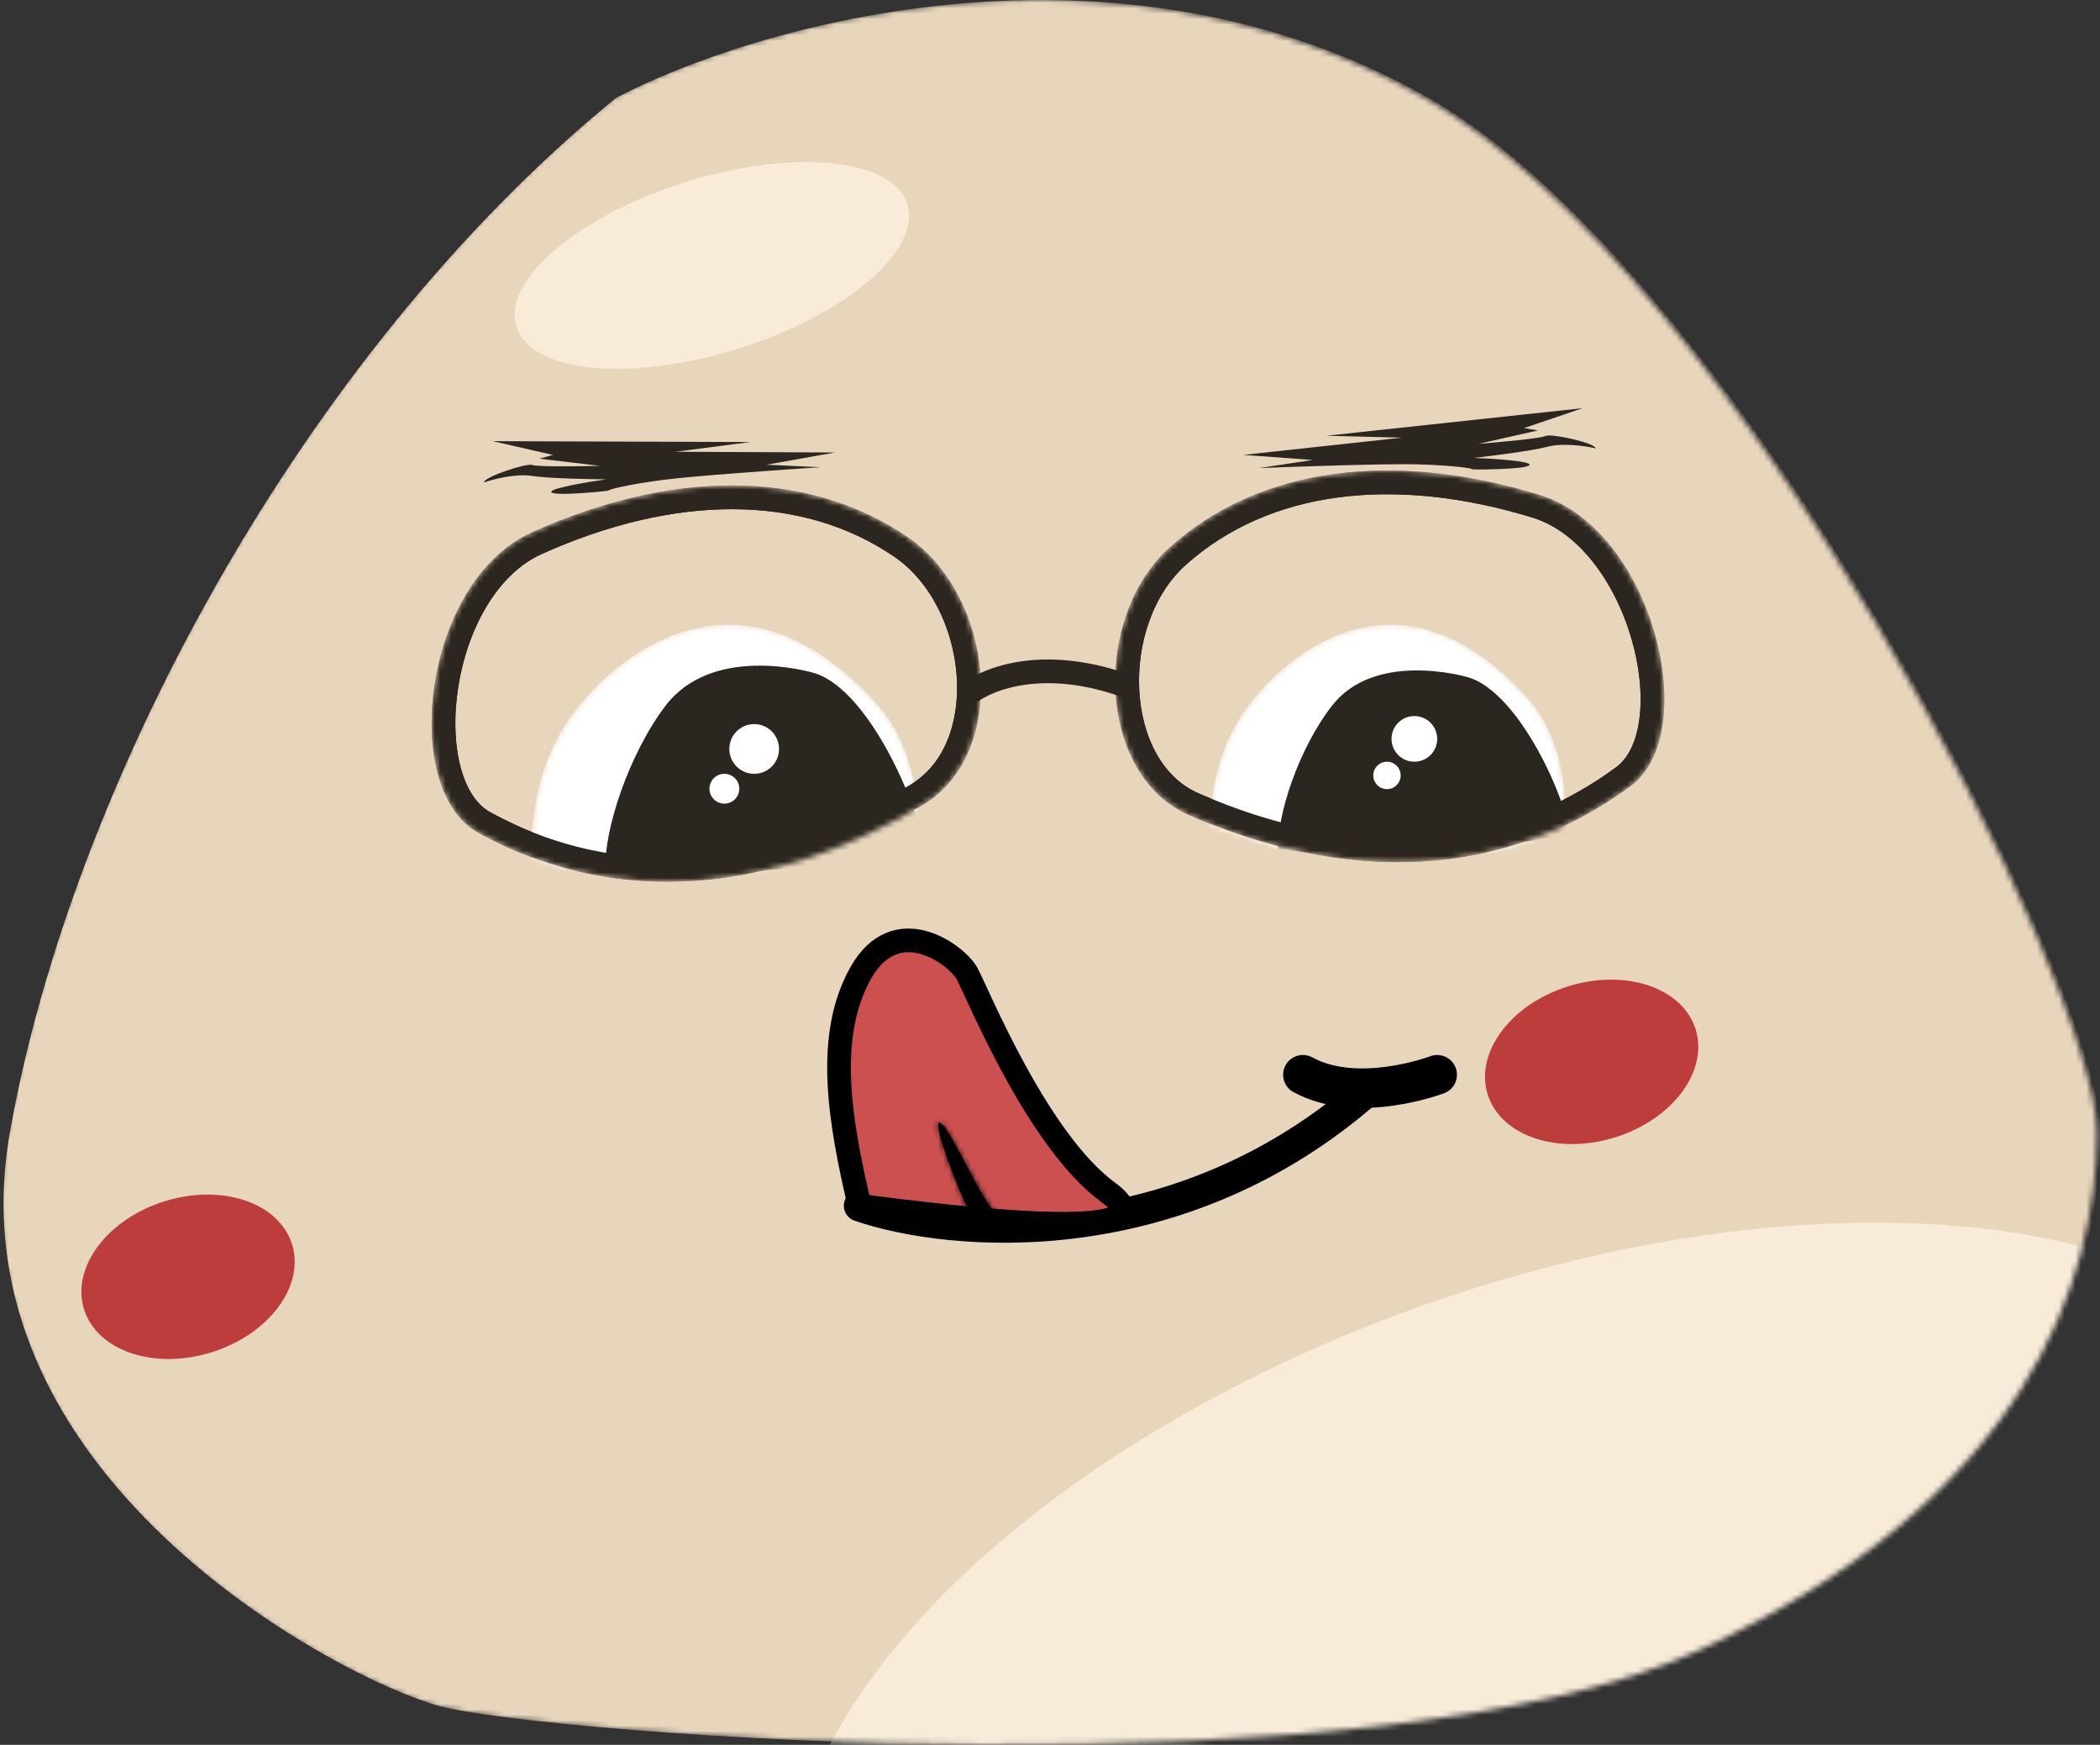 <svg width="384" height="319" viewBox="0 0 384 319" fill="none" xmlns="http://www.w3.org/2000/svg">
<rect x="0" y="0" width="384" height="319" fill="#333333" stroke="none"/>
<mask id="mask0_9_8301" style="mask-type:alpha" maskUnits="userSpaceOnUse" x="0" y="0" width="384" height="319">
<path d="M1.158 207.019C12.211 144.483 54.191 65.051 111.996 17.901C137.785 4.392 203.608 -14.519 260.589 17.901C317.57 50.321 383.393 180.002 383.393 207.019C383.393 234.036 370.5 273.947 310.939 301.578C251.379 329.209 98.173 316.929 79.753 311.922C61.332 306.916 -9.894 269.555 1.158 207.019Z" fill="#E8D6BC"/>
</mask>
<g mask="url(#mask0_9_8301)">
<path d="M1.816 207.019C12.868 144.483 54.849 65.051 112.654 17.901C138.443 4.392 204.266 -14.519 261.247 17.901C318.228 50.321 384.051 180.002 384.051 207.019C384.051 234.036 371.157 273.947 311.597 301.578C252.037 329.209 98.831 316.929 80.41 311.922C61.99 306.916 -9.237 269.555 1.816 207.019Z" fill="#E8D6BC"/>
<path d="M176.93 126.942C180.749 123.912 191.183 119.922 206.528 125.627" stroke="#2B261F" stroke-width="4.332"/>
<mask id="mask1_9_8301" style="mask-type:alpha" maskUnits="userSpaceOnUse" x="78" y="88" width="102" height="74">
<path d="M164.705 99.962C146.952 87.874 122.976 88.176 98.212 99.291C79.695 107.603 75.78 143.311 88.557 150.361C113.049 163.874 141.025 161.13 167.604 145.307C182.068 136.696 179.372 109.949 164.705 99.962Z" fill="#D9D9D9" stroke="black" stroke-width="4.332"/>
</mask>
<g mask="url(#mask1_9_8301)">
<path d="M164.705 99.962C146.952 87.874 122.976 88.176 98.212 99.291C79.695 107.603 75.78 143.311 88.557 150.361C113.049 163.874 141.025 161.13 167.604 145.307C182.068 136.696 179.372 109.949 164.705 99.962Z" stroke="#2B261F" stroke-width="4.332"/>
<mask id="mask2_9_8301" style="mask-type:alpha" maskUnits="userSpaceOnUse" x="97" y="114" width="71" height="46">
<path d="M105.276 129.787C98.851 138.192 97.016 147.196 97.016 159.165C120.267 159.527 161.262 160.035 166.769 159.165C167.678 159.021 170.742 140.169 160.344 128.699C134.312 99.984 111.701 121.381 105.276 129.787Z" fill="#2B261F"/>
</mask>
<g mask="url(#mask2_9_8301)">
<path d="M105.276 129.787C98.851 138.192 97.016 147.196 97.016 159.165C120.267 159.527 161.262 160.035 166.769 159.165C167.678 159.021 170.742 140.169 160.344 128.699C134.312 99.984 111.701 121.381 105.276 129.787Z" fill="white"/>
<path d="M121.667 129.063C114.875 138.022 110.412 151.977 110.719 158.792C130.484 162.125 166.191 155.994 168.258 155.67C170.84 155.265 160.977 127.355 149.301 123.181C147.682 122.603 130.158 117.863 121.667 129.063Z" fill="#2B261F"/>
<circle cx="137.909" cy="136.927" r="4.544" fill="white"/>
<circle cx="132.457" cy="144.197" r="2.726" fill="white"/>
</g>
<path d="M164.705 99.962C146.952 87.874 122.976 88.176 98.212 99.291C79.695 107.603 75.78 143.311 88.557 150.361C113.049 163.874 141.025 161.13 167.604 145.307C182.068 136.696 179.372 109.949 164.705 99.962Z" stroke="#2B261F" stroke-width="4.332"/>
</g>
<mask id="mask3_9_8301" style="mask-type:alpha" maskUnits="userSpaceOnUse" x="203" y="86" width="102" height="72">
<path d="M215.4 101.65C231.352 87.398 255.009 84.654 280.813 92.543C300.109 98.441 308.499 133.387 296.808 142.006C274.397 158.528 246.492 159.357 218.301 147.026C202.96 140.315 202.22 113.425 215.4 101.65Z" fill="#D9D9D9" stroke="#2B261F" stroke-width="4.332"/>
</mask>
<g mask="url(#mask3_9_8301)">
<path d="M215.4 101.65C231.352 87.398 255.009 84.654 280.813 92.543C300.109 98.441 308.499 133.387 296.808 142.006C274.397 158.528 246.492 159.357 218.301 147.026C202.96 140.315 202.22 113.425 215.4 101.65Z" stroke="#2B261F" stroke-width="4.332"/>
<mask id="mask4_9_8301" style="mask-type:alpha" maskUnits="userSpaceOnUse" x="221" y="114" width="66" height="42">
<path d="M228.638 128.524C222.734 136.248 221.048 144.521 221.048 155.52C242.414 155.853 280.085 156.319 285.145 155.52C285.981 155.387 288.797 138.064 279.242 127.524C255.32 101.137 234.543 120.8 228.638 128.524Z" fill="#2B261F"/>
</mask>
<g mask="url(#mask4_9_8301)">
<path d="M228.638 128.524C222.734 136.248 221.048 144.521 221.048 155.52C242.414 155.853 280.085 156.319 285.145 155.52C285.981 155.387 288.797 138.064 279.242 127.524C255.32 101.137 234.543 120.8 228.638 128.524Z" fill="white"/>
<path d="M243.602 128.977C237.442 136.859 233.447 149.173 233.771 155.204C251.883 158.278 284.525 153.083 286.414 152.81C288.775 152.468 279.569 127.717 268.857 123.951C267.371 123.429 251.301 119.125 243.602 128.977Z" fill="#2B261F"/>
<circle cx="258.626" cy="135.085" r="4.175" fill="white"/>
<circle cx="253.615" cy="141.765" r="2.505" fill="white"/>
</g>
<path d="M215.4 101.65C231.352 87.398 255.009 84.654 280.813 92.543C300.109 98.441 308.499 133.387 296.808 142.006C274.397 158.528 246.492 159.357 218.301 147.026C202.96 140.315 202.22 113.425 215.4 101.65Z" stroke="#2B261F" stroke-width="4.332"/>
</g>
<path d="M158.133 217.704C156.625 217.183 154.981 217.982 154.459 219.49C153.938 220.997 154.738 222.642 156.245 223.163L158.133 217.704ZM156.245 223.163C173.517 229.133 216.573 232.926 252.437 201.103L248.603 196.782C214.715 226.853 174.018 223.195 158.133 217.704L156.245 223.163Z" fill="black"/>
<path d="M238.24 196.487C248.305 202.013 262.801 196.487 262.801 196.487" stroke="black" stroke-width="7.22" stroke-linecap="round"/>
<path d="M157.383 177.898C150.86 189.494 153.571 205.003 157.189 220.433C174.825 222.799 215.736 227.575 202.626 217.977C189.517 208.379 178.645 181.211 176.779 177.898C174.913 174.584 163.906 166.302 157.383 177.898Z" fill="#CD5050" stroke="black" stroke-width="4.332"/>
<mask id="path-23-inside-1_9_8301" fill="white">
<path d="M172.008 205.331C174.068 206.617 179.796 220.488 182.631 222.329C182.011 224.076 180.281 224.869 178.349 223.79C175.633 218.917 169.947 204.045 172.008 205.331Z"/>
</mask>
<path d="M172.008 205.331C174.068 206.617 179.796 220.488 182.631 222.329C182.011 224.076 180.281 224.869 178.349 223.79C175.633 218.917 169.947 204.045 172.008 205.331Z" fill="black"/>
<path d="M182.631 222.329L186.713 223.78L187.858 220.558L184.991 218.696L182.631 222.329ZM178.349 223.79L174.565 225.899L175.163 226.972L176.236 227.571L178.349 223.79ZM169.714 209.006C169.163 208.662 169.048 208.357 169.408 208.864C169.651 209.206 169.976 209.725 170.386 210.435C171.206 211.858 172.152 213.671 173.201 215.65C174.217 217.568 175.322 219.629 176.371 221.341C176.896 222.197 177.453 223.042 178.02 223.775C178.528 224.431 179.288 225.324 180.272 225.962L184.991 218.696C185.265 218.874 185.227 218.931 184.871 218.471C184.574 218.087 184.202 217.537 183.758 216.814C182.871 215.366 181.885 213.534 180.857 211.594C179.861 209.715 178.812 207.704 177.891 206.106C177.429 205.306 176.947 204.516 176.471 203.847C176.113 203.342 175.367 202.322 174.302 201.656L169.714 209.006ZM178.549 220.878C178.597 220.745 178.834 220.298 179.461 220.063C180.115 219.818 180.531 220.046 180.462 220.008L176.236 227.571C178.099 228.613 180.346 228.984 182.503 228.175C184.633 227.377 186.045 225.66 186.713 223.78L178.549 220.878ZM182.133 221.681C180.944 219.547 178.936 214.866 177.462 210.781C176.724 208.735 176.2 207.058 175.977 206.05C175.828 205.378 175.943 205.555 175.876 206.089C175.87 206.138 175.708 208.005 173.817 209.058C171.691 210.242 169.872 209.105 169.714 209.006L174.302 201.656C173.886 201.397 171.87 200.225 169.602 201.488C167.569 202.62 167.321 204.679 167.278 205.021C167.139 206.141 167.381 207.307 167.518 207.925C167.866 209.497 168.547 211.601 169.312 213.721C170.845 217.969 173.039 223.16 174.565 225.899L182.133 221.681Z" fill="black" mask="url(#path-23-inside-1_9_8301)"/>
<ellipse cx="130.16" cy="48.526" rx="37.455" ry="15.964" transform="rotate(-17.376 130.16 48.526)" fill="#F8EBD8"/>
<ellipse cx="34.385" cy="233.428" rx="19.924" ry="14.459" transform="rotate(-17.376 34.385 233.428)" fill="#BD3D3D"/>
<ellipse cx="291.045" cy="194.131" rx="19.924" ry="14.459" transform="rotate(-17.376 291.045 194.131)" fill="#BD3D3D"/>
<ellipse cx="286.496" cy="312.343" rx="148.58" ry="78.24" transform="rotate(160.563 286.496 312.343)" fill="#F8EBD8"/>
<path d="M137.234 80.814L90.073 80.655L101.129 83.17L98.615 83.857L109.726 85.171C105.997 85.267 98.297 85.368 97.321 85.002C96.345 84.636 88.534 87.141 88.484 88.209C90.167 87.618 94.271 86.548 97.229 87.005C100.187 87.462 107.545 87.613 110.854 87.631C107.314 88.138 100.35 89.317 100.816 89.98C101.398 90.81 112.001 89.691 111.381 89.663C110.762 89.634 114.533 88.603 121.401 87.715C126.895 87.004 142.793 85.887 150.056 85.418L140.146 84.963L152.662 82.728L123.498 82.592L137.234 80.814Z" fill="#2B261F"/>
<path d="M242.514 79.666L289.404 74.622L278.669 78.269L281.24 78.692L270.325 81.15C274.043 80.859 281.713 80.162 282.646 79.697C283.579 79.232 291.607 80.914 291.767 81.972C290.032 81.557 285.84 80.919 282.945 81.68C280.05 82.441 272.747 83.353 269.458 83.714C273.032 83.851 280.08 84.302 279.685 85.01C279.192 85.896 268.531 85.882 269.144 85.789C269.757 85.697 265.899 85.062 258.976 84.889C253.438 84.751 237.51 85.288 230.238 85.573L240.047 84.094L227.367 83.167L256.36 80.011L242.514 79.666Z" fill="#2B261F"/>
</g>
</svg>
